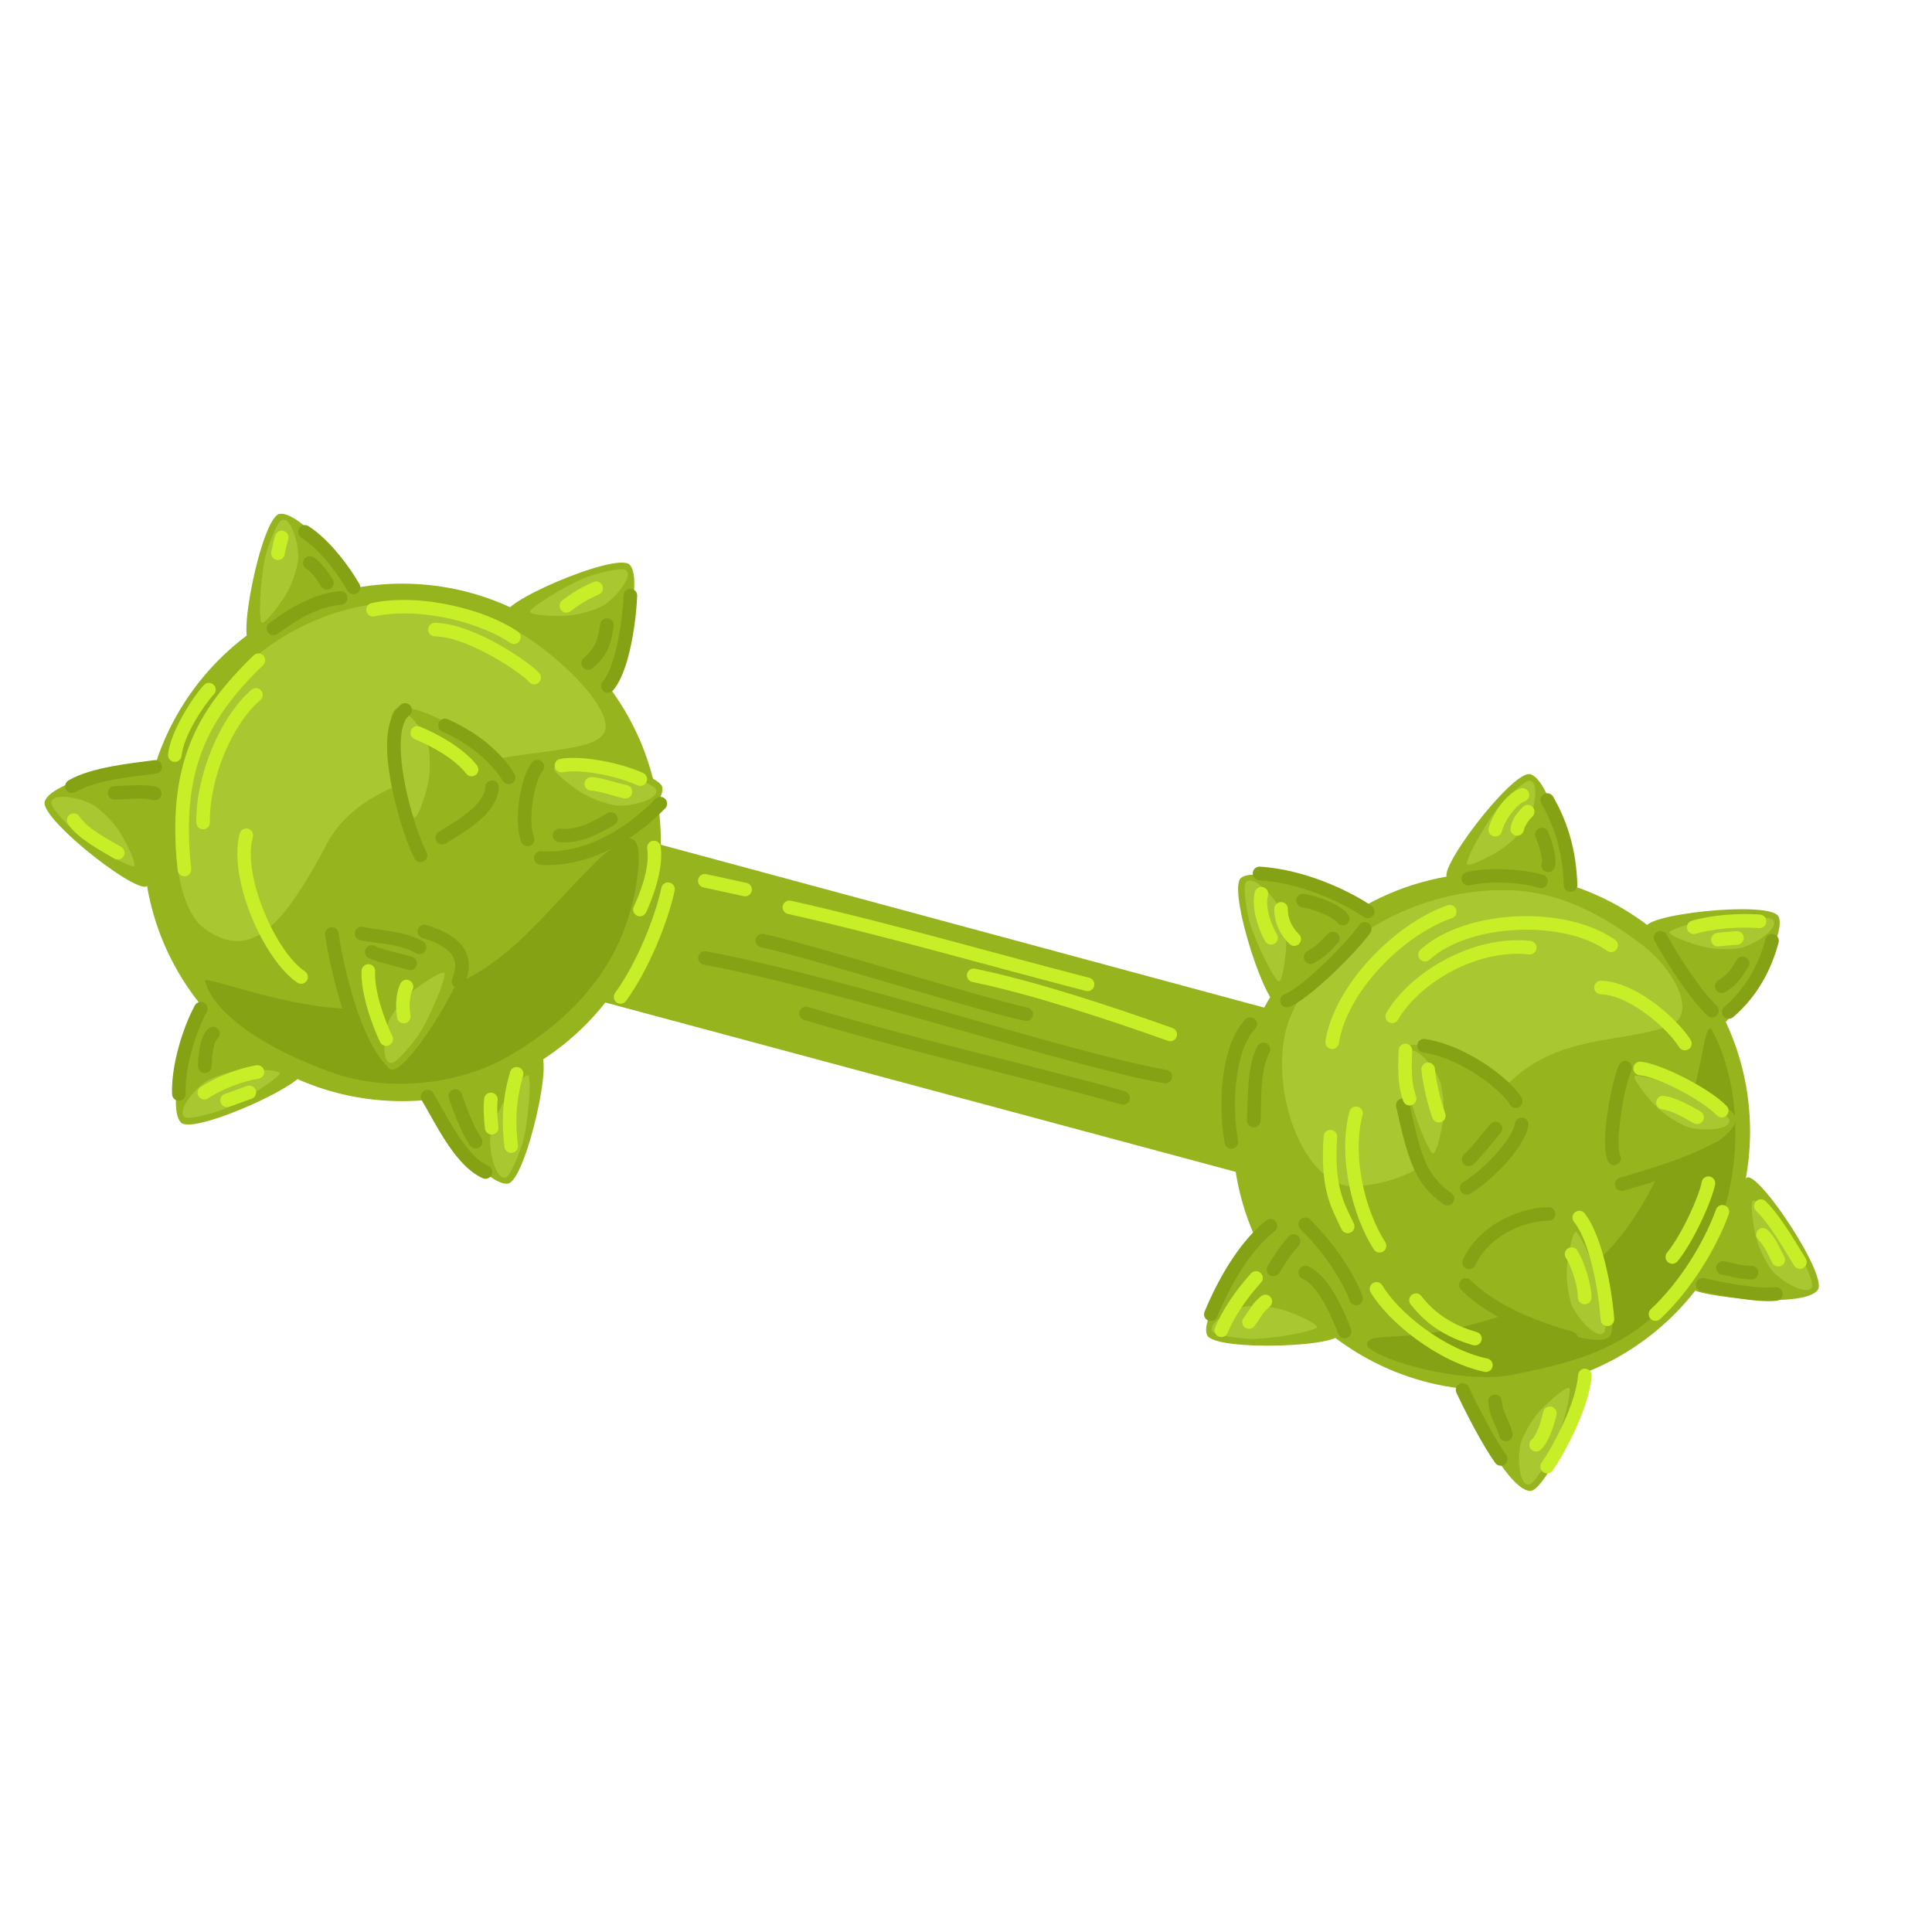 <?xml version="1.0" encoding="utf-8"?>
<!-- Generator: Adobe Illustrator 26.4.1, SVG Export Plug-In . SVG Version: 6.00 Build 0)  -->
<svg version="1.1" id="Layer_1" xmlns="http://www.w3.org/2000/svg" xmlns:xlink="http://www.w3.org/1999/xlink" x="0px" y="0px"
	 viewBox="0 0 2000 2000" style="enable-background:new 0 0 2000 2000;" xml:space="preserve">
<style type="text/css">
	.st0{fill-rule:evenodd;clip-rule:evenodd;fill:#F49E23;}
	.st1{fill-rule:evenodd;clip-rule:evenodd;fill:#D14D36;}
	.st2{fill-rule:evenodd;clip-rule:evenodd;fill:#FDF0D3;}
	.st3{fill-rule:evenodd;clip-rule:evenodd;fill:#0C427E;}
	.st4{fill-rule:evenodd;clip-rule:evenodd;fill:#B45A25;}
	.st5{fill-rule:evenodd;clip-rule:evenodd;fill:#EC8C28;}
	.st6{fill-rule:evenodd;clip-rule:evenodd;fill:#EE9726;}
	.st7{fill-rule:evenodd;clip-rule:evenodd;fill:#302574;}
	.st8{fill-rule:evenodd;clip-rule:evenodd;fill:#F3B953;}
	.st9{fill-rule:evenodd;clip-rule:evenodd;fill:#3D648F;}
	.st10{fill-rule:evenodd;clip-rule:evenodd;fill:#145468;}
	.st11{fill-rule:evenodd;clip-rule:evenodd;fill:#3B7A7A;}
	.st12{fill-rule:evenodd;clip-rule:evenodd;fill:#098B8D;}
	.st13{fill-rule:evenodd;clip-rule:evenodd;fill:#689595;}
	.st14{fill-rule:evenodd;clip-rule:evenodd;fill:#679595;}
	.st15{fill-rule:evenodd;clip-rule:evenodd;fill:#CEE4E4;}
	
		.st16{fill-rule:evenodd;clip-rule:evenodd;fill:#145468;stroke:#CEE4E4;stroke-width:5;stroke-linecap:round;stroke-linejoin:round;stroke-miterlimit:10;}
	.st17{fill-rule:evenodd;clip-rule:evenodd;fill:#043A60;}
	.st18{fill-rule:evenodd;clip-rule:evenodd;fill:#FD9A65;}
	.st19{fill-rule:evenodd;clip-rule:evenodd;fill:#18658D;}
	.st20{fill-rule:evenodd;clip-rule:evenodd;fill:#9FCDE5;}
	.st21{fill-rule:evenodd;clip-rule:evenodd;fill:#56A8D3;}
	.st22{fill-rule:evenodd;clip-rule:evenodd;fill:#276383;}
	.st23{fill-rule:evenodd;clip-rule:evenodd;fill:#E0F0F8;}
	.st24{fill-rule:evenodd;clip-rule:evenodd;fill:#A51E1C;}
	.st25{fill-rule:evenodd;clip-rule:evenodd;fill:#CB442D;}
	.st26{fill-rule:evenodd;clip-rule:evenodd;fill:#DC5A44;}
	.st27{fill-rule:evenodd;clip-rule:evenodd;fill:#F7BD54;}
	.st28{fill-rule:evenodd;clip-rule:evenodd;fill:#E46B37;}
	.st29{fill-rule:evenodd;clip-rule:evenodd;fill:#B67227;}
	.st30{fill-rule:evenodd;clip-rule:evenodd;fill:#D78A35;}
	.st31{fill-rule:evenodd;clip-rule:evenodd;fill:#A4331F;}
	.st32{fill-rule:evenodd;clip-rule:evenodd;fill:#F2A550;}
	.st33{fill-rule:evenodd;clip-rule:evenodd;fill:#F9E9D6;}
	.st34{fill-rule:evenodd;clip-rule:evenodd;fill:#844013;}
	.st35{fill-rule:evenodd;clip-rule:evenodd;fill:#A04E18;}
	.st36{fill-rule:evenodd;clip-rule:evenodd;fill:#F8B872;}
	.st37{fill-rule:evenodd;clip-rule:evenodd;fill:#FFC689;}
	.st38{fill-rule:evenodd;clip-rule:evenodd;fill:#B6844D;}
	.st39{fill-rule:evenodd;clip-rule:evenodd;fill:#CA5320;}
	.st40{fill-rule:evenodd;clip-rule:evenodd;fill:#D76332;}
	.st41{fill-rule:evenodd;clip-rule:evenodd;fill:#812F0C;}
	.st42{fill-rule:evenodd;clip-rule:evenodd;fill:#8A460F;}
	.st43{fill-rule:evenodd;clip-rule:evenodd;fill:#B46914;}
	.st44{fill-rule:evenodd;clip-rule:evenodd;fill:#B54515;}
	.st45{fill-rule:evenodd;clip-rule:evenodd;fill:#FFCD71;}
	.st46{fill-rule:evenodd;clip-rule:evenodd;fill:#95B41D;}
	.st47{fill-rule:evenodd;clip-rule:evenodd;fill:#A8C731;}
	.st48{fill-rule:evenodd;clip-rule:evenodd;fill:#85A214;}
	.st49{fill-rule:evenodd;clip-rule:evenodd;fill:#C6EF28;}
	.st50{fill-rule:evenodd;clip-rule:evenodd;fill:#ED982B;}
	.st51{fill-rule:evenodd;clip-rule:evenodd;fill:#FCCF7C;}
	.st52{fill-rule:evenodd;clip-rule:evenodd;fill:#FFE8BC;}
	.st53{fill-rule:evenodd;clip-rule:evenodd;fill:#ED6961;}
	.st54{fill-rule:evenodd;clip-rule:evenodd;fill:#696E1E;}
	.st55{fill-rule:evenodd;clip-rule:evenodd;fill:#9CA42A;}
	.st56{fill-rule:evenodd;clip-rule:evenodd;fill:#7F8615;}
	.st57{fill-rule:evenodd;clip-rule:evenodd;fill:#FFEECF;}
	.st58{fill-rule:evenodd;clip-rule:evenodd;fill:#77786D;}
	.st59{fill-rule:evenodd;clip-rule:evenodd;fill:#D3D5C6;}
	.st60{fill-rule:evenodd;clip-rule:evenodd;fill:#7C7A7A;}
	.st61{fill-rule:evenodd;clip-rule:evenodd;fill:#DBDCD9;}
	.st62{fill-rule:evenodd;clip-rule:evenodd;fill:#CA372D;}
	.st63{fill-rule:evenodd;clip-rule:evenodd;fill:#FE7D75;}
	.st64{fill-rule:evenodd;clip-rule:evenodd;fill:#B0B0B0;}
	.st65{fill-rule:evenodd;clip-rule:evenodd;fill:#888787;}
	.st66{fill-rule:evenodd;clip-rule:evenodd;fill:#6E6E6E;}
	.st67{fill-rule:evenodd;clip-rule:evenodd;fill:#757575;}
	.st68{fill-rule:evenodd;clip-rule:evenodd;fill:#60341E;}
	.st69{fill-rule:evenodd;clip-rule:evenodd;fill:#B0451B;}
	.st70{fill-rule:evenodd;clip-rule:evenodd;fill:#8A4727;}
	.st71{fill-rule:evenodd;clip-rule:evenodd;fill:#FABB64;}
	.st72{fill-rule:evenodd;clip-rule:evenodd;fill:#3E88AF;}
	.st73{fill-rule:evenodd;clip-rule:evenodd;fill:#5BA0C5;}
	.st74{fill-rule:evenodd;clip-rule:evenodd;fill:#FFF1DE;}
	.st75{fill-rule:evenodd;clip-rule:evenodd;fill:#F8B89B;}
	.st76{fill-rule:evenodd;clip-rule:evenodd;fill:#E98A5F;}
	.st77{fill-rule:evenodd;clip-rule:evenodd;fill:#FFCAB3;}
	.st78{fill-rule:evenodd;clip-rule:evenodd;fill:#F9A580;}
	.st79{fill-rule:evenodd;clip-rule:evenodd;fill:#FFDFD2;}
	.st80{fill-rule:evenodd;clip-rule:evenodd;fill:#E2A85C;}
	.st81{fill-rule:evenodd;clip-rule:evenodd;fill:#C68446;}
	.st82{fill-rule:evenodd;clip-rule:evenodd;fill:#F2BC75;}
	.st83{fill-rule:evenodd;clip-rule:evenodd;fill:#F2BC76;}
	.st84{fill-rule:evenodd;clip-rule:evenodd;fill:#FFD69F;}
	.st85{fill-rule:evenodd;clip-rule:evenodd;fill:#E7624B;}
	.st86{fill-rule:evenodd;clip-rule:evenodd;fill:#F6E8DB;}
	.st87{fill-rule:evenodd;clip-rule:evenodd;fill:#FC9EB6;}
	.st88{fill-rule:evenodd;clip-rule:evenodd;fill:#FFFFFF;}
</style>
<g>
	<path class="st46" d="M626.64,1037.8c-49.08,62.17-125.09,102.11-210.36,102.11c-147.83,0-267.85-120.02-267.85-267.86
		c0-147.83,120.02-267.85,267.85-267.85c147.83,0,267.86,120.02,267.86,267.85c0,0.81,0,1.63-0.01,2.42l624.51,168.6
		c45.48-83.16,133.79-139.61,235.17-139.61c147.83,0,267.85,120.02,267.85,267.85s-120.02,267.85-267.85,267.85
		c-133.61,0-244.51-98.04-264.6-226.03L626.64,1037.8L626.64,1037.8z"/>
	<path class="st47" d="M624.68,759.82c17.68-25.83-72.26-110.26-135.06-127.38c-152.18-41.48-268.53,62.47-294.54,142.37
		c-23.65,72.65-15.14,163.47,16.54,186.45c48.95,35.5,82.71-4.54,126.86-87.88c24.24-45.74,76.07-63.68,119.39-75.65
		C541.01,774.75,610.67,780.29,624.68,759.82L624.68,759.82z"/>
	<path class="st48" d="M602.44,906.93c-64.51,67.01-97.72,117.15-211.98,135.54c-70.85,11.4-180.28-34.76-178.18-26.8
		c8.42,32.03,58.66,69.01,132.79,95.1c56.44,19.86,130.19,12.71,182.13-17.79C600.27,1050.06,649.43,991,659.92,906.4
		C667.94,841.76,637.57,870.43,602.44,906.93L602.44,906.93z"/>
	<path class="st48" d="M1773.02,1067.77c-8.55-16.13-9.81,38.29-24.91,75.89c-47.49,118.24-83.78,190.27-223.01,227.17
		c-73.59,19.5-105.6,7.44-109.94,19.87c-4.24,12.15,93.89,43.85,151.1,32.38c83.04-16.64,132.52-33.15,187.42-107.38
		C1804.08,1247.56,1809.28,1136.25,1773.02,1067.77L1773.02,1067.77z"/>
	<path class="st47" d="M1700.31,978.43c-25.78-19.53-73.65-53.79-133.4-56.68c-120.28-5.8-226.45,79.22-237.98,155.52
		c-10.79,71.46,28.76,153.7,73.93,150.79c71.6-4.61,99.85-44.44,156.64-104.26c51.37-54.12,121.83-43.58,168.98-62.05
		C1757.99,1050.2,1733.01,1003.19,1700.31,978.43L1700.31,978.43z"/>
	<path class="st46" d="M379.09,622.82c-38.51,13.17-75.27,23.07-118.14,42.96c-18.08,8.39,9.61-130.71,28.46-133.77
		C314.97,527.86,384.64,620.93,379.09,622.82L379.09,622.82z"/>
	<path class="st47" d="M270.1,643.34c-2.89-15.27,1.46-55.8,4.95-68.86c1.19-4.48,11-34.14,16.63-36.09
		c11.07-3.83,19.31,31.19,16.63,43.82c-2.59,12.22-6.83,24.54-13.2,34.73C288.74,627.13,271.43,650.39,270.1,643.34L270.1,643.34z"
		/>
	<path class="st46" d="M524.11,790.23c-32.04,25.1-63.5,46.53-97.46,79.4c-14.32,13.86-33.88-126.6-17.08-135.7
		C432.34,721.61,528.72,786.61,524.11,790.23L524.11,790.23z"/>
	<path class="st47" d="M427.91,845.42c-7.74-13.47-16.96-53.18-17.96-66.66c-0.34-4.62-0.83-35.86,3.84-39.55
		c9.2-7.26,28.49,23.11,30.11,35.92c1.57,12.39,1.61,25.42-1.05,37.14C440.19,823.98,431.49,851.64,427.91,845.42L427.91,845.42z"/>
	<path class="st46" d="M593.58,903.63c-12.61-38.7-21.98-75.59-41.24-118.75c-8.13-18.2,130.55,11.51,133.35,30.4
		C689.46,840.9,595.39,909.21,593.58,903.63L593.58,903.63z"/>
	<path class="st47" d="M574.65,794.36c15.31-2.67,55.77,2.27,68.77,5.95c4.46,1.26,33.98,11.5,35.85,17.16
		c3.67,11.12-31.47,18.86-44.06,15.99c-12.17-2.77-24.44-7.19-34.53-13.71C590.59,813.23,567.58,795.59,574.65,794.36L574.65,794.36
		z"/>
	<path class="st46" d="M1625.34,922.32c-40.4-4.94-77.79-12.07-125.05-12.86c-19.93-0.34,65.66-113.43,83.96-107.97
		C1609.06,808.89,1631.16,923.03,1625.34,922.32L1625.34,922.32z"/>
	<path class="st47" d="M1518.32,893.24c4.06-15,25.65-49.58,34.48-59.81c3.03-3.51,24.8-25.92,30.71-25.22
		c11.63,1.38,3.78,36.49-4.15,46.69c-7.66,9.86-16.85,19.1-27.03,25.49C1542.16,886.78,1516.44,900.17,1518.32,893.24
		L1518.32,893.24z"/>
	<path class="st46" d="M1781.49,1061.56c-24.18-32.74-44.71-64.79-76.61-99.67c-13.45-14.7,127.51-30.28,136.12-13.23
		C1852.68,971.77,1784.97,1066.28,1781.49,1061.56L1781.49,1061.56z"/>
	<path class="st47" d="M1729.04,963.84c13.69-7.36,53.64-15.44,67.14-16.06c4.63-0.21,35.87,0.19,39.43,4.96
		c6.99,9.4-23.91,27.82-36.77,29.08c-12.43,1.22-25.46,0.89-37.09-2.11C1750.12,976.72,1722.72,967.23,1729.04,963.84
		L1729.04,963.84z"/>
	<path class="st46" d="M1754.17,1334.87c17.79-36.61,36.66-69.67,52.76-114.1c6.79-18.74,85.98,98.92,74.87,114.46
		C1866.73,1356.28,1751.6,1340.14,1754.17,1334.87L1754.17,1334.87z"/>
	<path class="st47" d="M1816.41,1243.08c12.87,8.71,38.56,40.35,45.37,52.03c2.34,4.01,16.47,31.87,13.89,37.23
		c-5.08,10.56-35.74-8.27-42.82-19.08c-6.84-10.45-12.6-22.14-15.34-33.84C1814.78,1267.72,1810.47,1239.05,1816.41,1243.08
		L1816.41,1243.08z"/>
	<path class="st46" d="M1514.28,1436.42c40.37-5.15,78.37-7.44,124.37-18.29c19.4-4.57-35.74,126.09-54.82,125.3
		C1557.95,1542.36,1508.46,1437.16,1514.28,1436.42L1514.28,1436.42z"/>
	<path class="st47" d="M1625.16,1438.28c-0.25,15.54-12.67,54.36-18.71,66.45c-2.07,4.15-17.65,31.23-23.56,32.01
		c-11.62,1.52-12.64-34.44-7.47-46.28c5-11.44,11.63-22.66,19.92-31.36C1603.64,1450.4,1625.28,1431.11,1625.16,1438.28
		L1625.16,1438.28z"/>
	<path class="st46" d="M1317.12,1273.74c21.71,34.43,39.83,67.9,69.09,105.02c12.34,15.65-129.39,20.84-136.73,3.21
		C1239.53,1358.07,1313.99,1268.78,1317.12,1273.74L1317.12,1273.74z"/>
	<path class="st47" d="M1362.26,1375.05c-14.19,6.34-54.63,11.47-68.14,11.09c-4.64-0.13-35.77-2.82-38.96-7.85
		c-6.29-9.89,25.88-26,38.8-26.31c12.48-0.3,25.45,0.98,36.83,4.82C1342.18,1360.65,1368.81,1372.12,1362.26,1375.05
		L1362.26,1375.05z"/>
	<path class="st46" d="M1544.46,1343.29c28.52-29.04,56.94-54.36,86.34-91.36c12.4-15.6,50,121.15,34.53,132.33
		C1644.35,1399.44,1540.35,1347.48,1544.46,1343.29L1544.46,1343.29z"/>
	<path class="st47" d="M1632.69,1276.1c9.43,12.35,23.71,50.53,26.45,63.77c0.94,4.54,5.47,35.45,1.31,39.72
		c-8.18,8.39-31.24-19.22-34.51-31.72c-3.16-12.08-4.89-25-3.77-36.96C1623.29,1298.95,1628.34,1270.39,1632.69,1276.1
		L1632.69,1276.1z"/>
	<path class="st46" d="M1687.24,1224.24c-3.48-40.55-4.21-78.61-13.16-125.02c-3.77-19.57,124.52,40.9,122.94,59.93
		C1794.88,1184.96,1687.74,1230.08,1687.24,1224.24L1687.24,1224.24z"/>
	<path class="st47" d="M1693.66,1113.53c15.51,0.89,53.8,14.89,65.62,21.43c4.06,2.24,30.48,18.92,31.01,24.86
		c1.04,11.67-34.93,11.21-46.55,5.55c-11.23-5.46-22.16-12.56-30.51-21.2C1704.88,1135.53,1686.49,1113.12,1693.66,1113.53
		L1693.66,1113.53z"/>
	<path class="st46" d="M1572.68,1129.19c-29.5,28.05-58.76,52.39-89.42,88.36c-12.93,15.17-45.83-122.79-29.99-133.44
		C1474.77,1069.67,1576.93,1125.15,1572.68,1129.19L1572.68,1129.19z"/>
	<path class="st47" d="M1482.2,1193.33c-9-12.67-21.97-51.32-24.25-64.64c-0.78-4.57-4.25-35.62,0.05-39.74
		c8.46-8.1,30.57,20.28,33.41,32.88c2.75,12.18,4.04,25.15,2.51,37.07C1492.38,1170.82,1486.36,1199.18,1482.2,1193.33
		L1482.2,1193.33z"/>
	<path class="st46" d="M1407.43,943.86c-27.07,30.39-54.22,57.07-81.8,95.46c-11.62,16.18-55.83-118.57-40.92-130.5
		C1304.93,892.64,1411.33,939.48,1407.43,943.86L1407.43,943.86z"/>
	<path class="st47" d="M1322.58,1015.27c-10.02-11.88-26.14-49.32-29.52-62.41c-1.16-4.49-7.19-35.15-3.24-39.61
		c7.76-8.78,32.14,17.68,36.02,30c3.75,11.91,6.1,24.73,5.56,36.73C1330.85,991.99,1327.2,1020.76,1322.58,1015.27L1322.58,1015.27z
		"/>
	<path class="st46" d="M627.93,709.94c-32.71-24.22-61.73-48.86-102.44-72.86c-17.17-10.12,113.05-66.3,126.28-52.52
		C669.7,603.24,632.64,713.42,627.93,709.94L627.93,709.94z"/>
	<path class="st47" d="M549.16,631.86c10.93-11.04,46.76-30.47,59.49-35.02c4.36-1.56,34.35-10.33,39.15-6.8
		c9.44,6.94-14.71,33.61-26.63,38.57c-11.52,4.8-24.08,8.31-36.08,8.85C573.09,638.01,544.11,636.96,549.16,631.86L549.16,631.86z"
		/>
	<path class="st46" d="M167.61,790.15c-5.43,40.33-13.01,77.64-14.38,124.88C152.65,934.95,40.6,848,46.29,829.77
		C53.99,805.05,168.39,784.34,167.61,790.15L167.61,790.15z"/>
	<path class="st47" d="M137.23,896.81c-14.95-4.24-49.26-26.25-59.38-35.21c-3.47-3.07-25.62-25.11-24.85-31.01
		c1.52-11.62,36.53-3.33,46.64,4.71c9.77,7.78,18.89,17.08,25.16,27.33C131.07,872.89,144.14,898.77,137.23,896.81L137.23,896.81z"
		/>
	<path class="st46" d="M208.37,1036.22c33.25,23.47,62.82,47.44,104.07,70.51c17.39,9.73-111.52,68.85-125.05,55.38
		C169.03,1143.84,203.58,1032.84,208.37,1036.22L208.37,1036.22z"/>
	<path class="st47" d="M288.89,1112.48c-10.68,11.29-46.06,31.53-58.68,36.37c-4.33,1.66-34.11,11.1-38.99,7.69
		c-9.6-6.72,13.94-33.93,25.75-39.17c11.41-5.06,23.88-8.85,35.87-9.67C264.83,1106.89,293.82,1107.27,288.89,1112.48
		L288.89,1112.48z"/>
	<path class="st46" d="M438.16,1132.42c38.8-12.29,75.78-21.35,119.09-40.25c18.26-7.97-12.6,130.45-31.51,133.09
		C500.09,1228.83,432.58,1134.19,438.16,1132.42L438.16,1132.42z"/>
	<path class="st47" d="M547.6,1114.41c2.54,15.33-2.74,55.75-6.52,68.72c-1.3,4.45-11.78,33.89-17.45,35.7
		c-11.16,3.58-18.6-31.62-15.63-44.19c2.87-12.15,7.39-24.38,13.99-34.42C528.58,1130.19,546.42,1107.32,547.6,1114.41
		L547.6,1114.41z"/>
	<path class="st46" d="M350.8,991.84c40.7,0.35,78.66,3.21,125.7-1.32c19.84-1.91-52.45,120.11-71.25,116.74
		C379.77,1102.7,344.94,991.79,350.8,991.84L350.8,991.84z"/>
	<path class="st47" d="M460.42,1008.66c-2.34,15.36-19.9,52.15-27.52,63.31c-2.61,3.83-21.71,28.56-27.67,28.52
		c-11.71-0.06-7.86-35.83-1.14-46.86c6.5-10.66,14.59-20.88,23.98-28.38C437.46,1017.77,461.51,1001.57,460.42,1008.66
		L460.42,1008.66z"/>
	<path class="st48" d="M441.57,882.17c-8.77-16.02-26.51-70.32-26.81-109.09c-0.06-7.83,0.59-14.98,2.28-20.97
		c1.41-4.97,3.47-9.07,6.74-11.68c3.03-2.42,3.53-6.85,1.11-9.88c-2.42-3.04-6.85-3.53-9.88-1.11
		c-9.94,7.93-14.47,24.01-14.31,43.74c0.33,41.14,19.24,98.73,28.54,115.73c1.86,3.41,6.14,4.66,9.54,2.79
		C442.18,889.85,443.43,885.58,441.57,882.17L441.57,882.17z"/>
	<path class="st48" d="M457.8,757.34c34.9,15.58,54.05,36.76,62.71,51.06c2.01,3.32,6.34,4.38,9.66,2.37
		c3.32-2.01,4.38-6.34,2.37-9.66c-9.56-15.78-30.48-39.41-69-56.61c-3.54-1.58-7.7,0.01-9.29,3.55
		C452.67,751.6,454.26,755.76,457.8,757.34L457.8,757.34z"/>
	<path class="st48" d="M502.44,814.42c-0.57,8.56-6.36,15.99-13.31,22.5c-12.19,11.39-28.39,19.77-35.29,24.5
		c-3.2,2.19-4.01,6.58-1.81,9.77c2.2,3.2,6.58,4.01,9.78,1.82c7.22-4.96,24.14-13.87,36.92-25.82c9.7-9.06,16.94-19.89,17.74-31.83
		c0.26-3.87-2.68-7.22-6.55-7.48C506.06,807.62,502.7,810.55,502.44,814.42L502.44,814.42z"/>
	<path class="st48" d="M336.52,967.84c6.1,40.74,24.29,115.95,54.42,146.08c2.75,2.74,7.2,2.74,9.94,0c2.74-2.75,2.74-7.2,0-9.94
		c-11.13-11.13-20.29-29.02-27.8-48.8c-11.67-30.73-19.16-66.03-22.66-89.41c-0.57-3.84-4.16-6.48-7.99-5.91
		C338.59,960.42,335.94,964,336.52,967.84L336.52,967.84z"/>
	<path class="st48" d="M372.73,973.24c18.59,4.02,38.42,2.84,58.24,13.59c3.41,1.85,7.68,0.58,9.53-2.83
		c1.85-3.41,0.58-7.68-2.83-9.53c-21.12-11.46-42.16-10.69-61.97-14.97c-3.79-0.82-7.54,1.59-8.36,5.39
		C366.52,968.67,368.94,972.42,372.73,973.24L372.73,973.24z"/>
	<path class="st48" d="M381.46,991.61c8.29,4.51,31.49,9.18,40.81,12.28c3.68,1.23,7.67-0.77,8.89-4.45
		c1.23-3.68-0.77-7.66-4.45-8.89c-8.79-2.93-30.73-7.05-38.54-11.3c-3.41-1.85-7.68-0.59-9.53,2.82
		C376.79,985.48,378.06,989.75,381.46,991.61L381.46,991.61z"/>
	<path class="st48" d="M437.34,970.99c8.98,2.71,17.03,6.03,23.18,10.4c5.19,3.7,8.97,8.11,10.25,13.76
		c1.15,5.05,0.31,10.93-2.62,17.88c-1.51,3.57,0.17,7.7,3.75,9.21c3.57,1.51,7.7-0.17,9.21-3.74c5.85-13.87,5.22-24.99,0.66-33.99
		c-6.38-12.57-21.45-21.27-40.37-26.97c-3.71-1.12-7.64,0.98-8.76,4.7C431.52,965.95,433.63,969.87,437.34,970.99L437.34,970.99z"/>
	<path class="st48" d="M436.53,1138.84c8.43,14.15,19.2,35.61,32.11,52.99c9.31,12.54,19.81,22.94,31.14,27.87
		c3.56,1.55,7.7-0.08,9.25-3.64c1.55-3.56-0.08-7.7-3.64-9.25c-9.37-4.08-17.77-13-25.47-23.36
		c-12.61-16.98-23.08-37.98-31.32-51.81c-1.99-3.33-6.31-4.43-9.64-2.44C435.63,1131.19,434.54,1135.51,436.53,1138.84
		L436.53,1138.84z"/>
	<path class="st48" d="M464.7,1136.93c5.96,16.8,12.48,34.98,21.89,48.87c2.17,3.22,6.55,4.06,9.77,1.88
		c3.21-2.18,4.05-6.55,1.88-9.77c-8.78-12.97-14.72-30-20.28-45.69c-1.3-3.65-5.32-5.57-8.97-4.27
		C465.32,1129.25,463.41,1133.28,464.7,1136.93L464.7,1136.93z"/>
	<path class="st48" d="M192.18,1132.18c-1.05-26.13,9.72-62.09,21.89-84.7c1.84-3.42,0.56-7.69-2.86-9.52
		c-3.42-1.84-7.68-0.56-9.52,2.86c-13.2,24.52-24.7,63.59-23.56,91.93c0.15,3.88,3.43,6.9,7.3,6.74
		C189.31,1139.33,192.33,1136.06,192.18,1132.18L192.18,1132.18z"/>
	<path class="st48" d="M219.08,1103.74c-0.02-5.66,0.63-13.95,2.45-20.74c0.88-3.28,1.76-6.25,3.48-7.68
		c2.98-2.48,3.39-6.92,0.92-9.9c-2.48-2.98-6.91-3.39-9.9-0.92c-2.73,2.27-5.1,6.03-6.8,10.77c-3.07,8.56-4.22,20.65-4.2,28.51
		c0.01,3.88,3.17,7.02,7.05,7.01C215.95,1110.78,219.09,1107.62,219.08,1103.74L219.08,1103.74z"/>
	<path class="st48" d="M78.08,819.96c22.39-13.22,63.5-16.36,83.59-19.12c3.84-0.53,6.54-4.08,6-7.92c-0.53-3.84-4.08-6.53-7.92-6
		c-21.38,2.94-65,6.88-88.83,20.94c-3.34,1.97-4.45,6.29-2.48,9.63C70.42,820.83,74.74,821.94,78.08,819.96L78.08,819.96z"/>
	<path class="st48" d="M118.85,827.81c8.4-0.19,29.55-2.54,39.38,0.35c3.72,1.09,7.63-1.04,8.73-4.76c1.1-3.72-1.04-7.63-4.76-8.73
		c-10.9-3.21-34.36-1.14-43.68-0.92c-3.88,0.09-6.95,3.31-6.87,7.19C111.74,824.82,114.96,827.9,118.85,827.81L118.85,827.81z"/>
	<path class="st48" d="M311.83,556.5c20.83,13.5,39.43,40.01,48.04,55.08c1.93,3.37,6.22,4.54,9.59,2.62
		c3.37-1.93,4.54-6.22,2.61-9.59c-9.39-16.43-29.88-45.18-52.6-59.9c-3.26-2.11-7.61-1.18-9.73,2.07
		C307.65,550.03,308.58,554.39,311.83,556.5L311.83,556.5z"/>
	<path class="st48" d="M287.36,656.2c22.41-16.78,43.64-28.27,65.89-30.2c3.87-0.34,6.73-3.75,6.4-7.61
		c-0.34-3.87-3.75-6.73-7.61-6.4c-24.61,2.13-48.31,14.39-73.1,32.95c-3.11,2.33-3.74,6.74-1.41,9.84
		C279.85,657.89,284.25,658.53,287.36,656.2L287.36,656.2z"/>
	<path class="st48" d="M317,588.77c6.9,4.34,12.56,13.75,15.48,18.38c2.07,3.28,6.42,4.26,9.7,2.19c3.28-2.07,4.27-6.41,2.2-9.7
		c-3.68-5.83-11.21-17.33-19.89-22.79c-3.28-2.06-7.63-1.07-9.69,2.21C312.72,582.36,313.71,586.71,317,588.77L317,588.77z"/>
	<path class="st48" d="M645.56,616.2c-0.94,20.97-4.34,44.57-9.68,63.13c-3.28,11.42-7.14,20.88-11.85,26.08
		c-2.6,2.87-2.38,7.33,0.49,9.93c2.87,2.61,7.32,2.39,9.93-0.49c5.75-6.35,10.93-17.68,14.95-31.64
		c5.61-19.52,9.22-44.33,10.21-66.38c0.17-3.88-2.83-7.17-6.71-7.34C649.02,609.32,645.74,612.32,645.56,616.2L645.56,616.2z"/>
	<path class="st48" d="M621.35,646.08c-2.32,15.45-4.56,24.25-17.07,34.97c-2.94,2.53-3.28,6.97-0.76,9.91
		c2.53,2.95,6.97,3.28,9.91,0.76c15.66-13.43,18.92-24.21,21.82-43.56c0.57-3.84-2.07-7.42-5.91-7.99
		C625.51,639.59,621.93,642.24,621.35,646.08L621.35,646.08z"/>
	<path class="st48" d="M559.44,895.33c46.97,2.75,93.28-21.71,129.17-58.49c2.71-2.78,2.66-7.23-0.12-9.94
		c-2.78-2.71-7.23-2.65-9.94,0.12c-32.94,33.76-75.17,56.79-118.29,54.27c-3.87-0.23-7.2,2.73-7.43,6.61
		C552.6,891.77,555.57,895.1,559.44,895.33L559.44,895.33z"/>
	<path class="st48" d="M551.14,788.91c-4.29,4.7-8.75,15.25-11.59,27.95c-4.05,18.08-5.09,40.47-0.09,54.47
		c1.3,3.65,5.33,5.56,8.99,4.25c3.65-1.3,5.56-5.33,4.25-8.98c-4.29-11.99-2.9-31.17,0.57-46.67c2.17-9.68,4.98-17.96,8.25-21.54
		c2.62-2.86,2.42-7.32-0.45-9.93C558.21,785.85,553.76,786.05,551.14,788.91L551.14,788.91z"/>
	<path class="st48" d="M578.35,871.76c21.91,2.6,42.6-9.29,57.58-17.77c3.38-1.91,4.57-6.21,2.65-9.58
		c-1.91-3.38-6.21-4.57-9.58-2.65c-12.82,7.25-30.25,18.27-48.99,16.04c-3.85-0.46-7.35,2.3-7.81,6.15
		C571.74,867.8,574.49,871.3,578.35,871.76L578.35,871.76z"/>
	<path class="st48" d="M1303.42,911.17c42.7,2.73,85.2,22.49,108.51,38.13c3.22,2.16,7.59,1.3,9.75-1.92
		c2.16-3.22,1.3-7.59-1.92-9.75c-24.79-16.64-70.03-37.59-115.45-40.49c-3.87-0.25-7.22,2.69-7.46,6.57
		C1296.6,907.58,1299.54,910.92,1303.42,911.17L1303.42,911.17z"/>
	<path class="st48" d="M1347.6,939.05c9.7,1.84,20,5.47,27.6,9.46c4.13,2.17,7.45,4.22,8.84,6.3c2.16,3.22,6.53,4.09,9.75,1.93
		c3.22-2.16,4.09-6.53,1.93-9.75c-1.78-2.67-5.15-5.68-9.75-8.52c-8.87-5.45-22.76-10.77-35.76-13.23c-3.81-0.72-7.49,1.78-8.22,5.6
		C1341.28,934.64,1343.79,938.33,1347.6,939.05L1347.6,939.05z"/>
	<path class="st48" d="M1334.81,1042.36c19.87-7.86,68.13-54.86,83.72-76.69c2.26-3.16,1.52-7.55-1.64-9.81
		c-3.16-2.26-7.55-1.52-9.81,1.64c-14.49,20.31-58.97,64.48-77.44,71.78c-3.61,1.42-5.38,5.51-3.95,9.12
		C1327.11,1042.01,1331.2,1043.78,1334.81,1042.36L1334.81,1042.36z"/>
	<path class="st48" d="M1374.65,966.66c-7.34,7.86-10.45,11.75-21.41,18.14c-3.35,1.96-4.48,6.26-2.53,9.62
		c1.96,3.35,6.26,4.49,9.62,2.53c12.55-7.32,16.19-11.68,24.6-20.68c2.65-2.83,2.5-7.29-0.34-9.94
		C1381.75,963.68,1377.3,963.83,1374.65,966.66L1374.65,966.66z"/>
	<path class="st48" d="M1289.13,1055.32c-10.59,11.19-17.42,28.33-21.09,47.44c-5.27,27.37-4.23,58.76-0.21,80.64
		c0.7,3.82,4.37,6.35,8.18,5.64c3.82-0.7,6.35-4.37,5.65-8.18c-3.76-20.47-4.74-49.84,0.19-75.45c3.12-16.21,8.52-30.94,17.5-40.43
		c2.67-2.82,2.54-7.27-0.27-9.94C1296.25,1052.38,1291.8,1052.51,1289.13,1055.32L1289.13,1055.32z"/>
	<path class="st48" d="M1301.62,1083.18c-11.13,22.4-9.43,49.54-10.74,76.51c-0.19,3.88,2.8,7.18,6.68,7.37
		c3.87,0.19,7.17-2.8,7.36-6.68c1.22-24.97-1.01-50.2,9.29-70.94c1.72-3.47,0.31-7.7-3.17-9.42
		C1307.57,1078.29,1303.35,1079.71,1301.62,1083.18L1301.62,1083.18z"/>
	<path class="st48" d="M728.51,998.61c150.03,28.45,375.8,104.89,476.67,122.82c3.82,0.68,7.47-1.87,8.15-5.69
		c0.68-3.82-1.87-7.47-5.69-8.15c-100.83-17.92-326.53-94.35-476.51-122.79c-3.81-0.72-7.49,1.78-8.22,5.6
		C722.2,994.2,724.7,997.89,728.51,998.61L728.51,998.61z"/>
	<path class="st48" d="M787.65,980.57c54,11.7,219.24,64.48,273.24,76.19c3.79,0.82,7.54-1.59,8.36-5.38
		c0.82-3.79-1.59-7.54-5.38-8.36c-54-11.71-219.24-64.5-273.25-76.19c-3.79-0.82-7.53,1.59-8.36,5.38
		C781.45,976,783.86,979.75,787.65,980.57L787.65,980.57z"/>
	<path class="st48" d="M832.38,1055.9c122.73,36.49,241.52,62.62,328.3,87.4c3.73,1.07,7.62-1.1,8.69-4.83
		c1.07-3.73-1.1-7.63-4.83-8.69c-86.74-24.78-205.48-50.89-328.15-87.36c-3.72-1.11-7.63,1.02-8.74,4.74
		C826.54,1050.87,828.66,1054.79,832.38,1055.9L832.38,1055.9z"/>
	<path class="st48" d="M1310.7,1263.42c-28.09,22.49-49.8,60.79-63.75,94.43c-1.49,3.58,0.21,7.7,3.8,9.19
		c3.58,1.49,7.7-0.22,9.19-3.8c13.11-31.58,33.18-67.73,59.56-88.85c3.03-2.42,3.52-6.85,1.1-9.88
		C1318.16,1261.49,1313.73,1260.99,1310.7,1263.42L1310.7,1263.42z"/>
	<path class="st48" d="M1333.82,1280.16c-12.23,14.53-11.33,14.48-21.46,30.12c-2.11,3.26-1.18,7.61,2.08,9.72
		c3.26,2.11,7.62,1.18,9.72-2.08c9.66-14.91,8.77-14.87,20.42-28.72c2.5-2.97,2.12-7.41-0.85-9.9
		C1340.76,1276.81,1336.32,1277.19,1333.82,1280.16L1333.82,1280.16z"/>
	<path class="st48" d="M1346.27,1272.41c24.02,23.65,43.65,53.61,50.91,74.19c1.29,3.66,5.31,5.58,8.97,4.29
		c3.66-1.29,5.58-5.31,4.29-8.97c-7.78-22.03-28.59-54.22-54.3-79.53c-2.76-2.72-7.22-2.69-9.94,0.08
		C1343.47,1265.23,1343.51,1269.69,1346.27,1272.41L1346.27,1272.41z"/>
	<path class="st48" d="M1348.59,1323.88c5.74,2.35,11.02,8.09,16.01,15.18c8.49,12.06,15.7,28.11,20.84,41.84
		c1.36,3.64,5.41,5.48,9.04,4.13c3.64-1.36,5.48-5.41,4.13-9.04c-5.52-14.79-13.37-32.03-22.51-45.02
		c-6.77-9.61-14.39-16.91-22.17-20.09c-3.59-1.47-7.7,0.25-9.17,3.84C1343.28,1318.3,1345,1322.41,1348.59,1323.88L1348.59,1323.88z
		"/>
	<path class="st48" d="M1445.32,1145.74c12.23,54.39,19,80.19,49.15,100.9c3.2,2.2,7.58,1.38,9.77-1.82c2.2-3.2,1.38-7.58-1.81-9.78
		c-27.43-18.83-32.27-42.92-43.39-92.39c-0.85-3.79-4.62-6.17-8.4-5.32C1446.86,1138.19,1444.48,1141.95,1445.32,1145.74
		L1445.32,1145.74z"/>
	<path class="st48" d="M1473.05,1089.47c30.26,4.61,59.84,23.95,76.77,39.16c6.61,5.94,11.27,11.05,12.76,14.29
		c1.62,3.53,5.8,5.07,9.32,3.46c3.53-1.62,5.07-5.79,3.46-9.32c-1.93-4.21-7.57-11.19-16.15-18.89
		c-18.51-16.62-50.96-37.56-84.05-42.6c-3.83-0.59-7.43,2.05-8.01,5.89C1466.58,1085.3,1469.22,1088.89,1473.05,1089.47
		L1473.05,1089.47z"/>
	<path class="st48" d="M1568.33,1162.79c-1.17,7.04-6.64,15.82-13.73,24.73c-11.43,14.35-27.34,28.72-39.87,36.18
		c-3.34,1.98-4.43,6.3-2.45,9.63c1.98,3.34,6.3,4.43,9.64,2.45c13.7-8.16,31.17-23.8,43.67-39.5c8.86-11.13,15.14-22.39,16.6-31.18
		c0.64-3.83-1.95-7.45-5.78-8.09C1572.59,1156.37,1568.97,1158.96,1568.33,1162.79L1568.33,1162.79z"/>
	<path class="st48" d="M1542.98,1163.55c-6.45,6.95-18.09,23.12-27.34,31.38c-2.9,2.59-3.15,7.03-0.56,9.93
		c2.58,2.9,7.03,3.15,9.93,0.56c9.54-8.52,21.63-25.14,28.28-32.3c2.64-2.85,2.47-7.3-0.37-9.94
		C1550.07,1160.54,1545.62,1160.71,1542.98,1163.55L1542.98,1163.55z"/>
	<path class="st48" d="M1595.61,831.7c15.56,27.14,22.23,54.67,23.21,84.76c0.13,3.88,3.38,6.92,7.26,6.8
		c3.88-0.13,6.92-3.38,6.8-7.26c-1.07-32.42-8.3-62.05-25.07-91.29c-1.93-3.36-6.23-4.53-9.6-2.6
		C1594.84,824.03,1593.68,828.33,1595.61,831.7L1595.61,831.7z"/>
	<path class="st48" d="M1521.65,916.47c17.93-4.5,52.9-3.46,71.47,2.59c3.69,1.2,7.66-0.81,8.86-4.5c1.21-3.69-0.81-7.66-4.5-8.86
		c-20.58-6.72-59.36-7.86-79.25-2.87c-3.76,0.95-6.05,4.77-5.11,8.53C1514.07,915.12,1517.89,917.41,1521.65,916.47L1521.65,916.47z
		"/>
	<path class="st48" d="M1589.69,866.67c3.1,7.41,5.28,14.94,6.14,20.72c0.38,2.58,0.73,4.63,0.27,5.81
		c-1.42,3.61,0.36,7.69,3.97,9.11c3.61,1.42,7.7-0.36,9.12-3.97c0.84-2.13,1.28-5.43,0.95-9.57c-0.56-7.05-3.23-17.39-7.47-27.53
		c-1.5-3.58-5.62-5.27-9.2-3.77C1589.89,858.96,1588.19,863.09,1589.69,866.67L1589.69,866.67z"/>
	<path class="st48" d="M1712.86,974.18c12.86,22.98,35.32,58.32,54.5,77.14c2.77,2.72,7.22,2.67,9.94-0.1
		c2.72-2.77,2.67-7.22-0.1-9.94c-18.37-18.02-39.76-51.96-52.07-73.97c-1.9-3.38-6.18-4.59-9.57-2.7
		C1712.18,966.51,1710.97,970.79,1712.86,974.18L1712.86,974.18z"/>
	<path class="st48" d="M1827.62,972.05c-6.38,24.08-18.97,49.95-42.6,70.22c-2.95,2.53-3.29,6.97-0.76,9.91
		c2.53,2.95,6.97,3.29,9.91,0.76c26.04-22.32,40.01-50.77,47.04-77.29c0.99-3.75-1.24-7.61-4.99-8.6
		C1832.47,966.06,1828.62,968.3,1827.62,972.05L1827.62,972.05z"/>
	<path class="st48" d="M1798.18,993.23c-5.3,7.61-7.77,14.68-19.48,21.77c-3.32,2.01-4.38,6.34-2.38,9.66
		c2.01,3.32,6.34,4.38,9.66,2.37c14.04-8.49,17.38-16.63,23.73-25.76c2.22-3.18,1.43-7.57-1.75-9.79
		C1804.78,989.26,1800.4,990.05,1798.18,993.23L1798.18,993.23z"/>
	<path class="st48" d="M1680.83,1232.65c32.33-9.58,70.1-20.67,99.94-36.84c3.41-1.85,4.68-6.12,2.83-9.53
		c-1.85-3.41-6.12-4.68-9.53-2.83c-29.02,15.72-65.79,26.41-97.24,35.72c-3.72,1.1-5.85,5.02-4.75,8.74
		C1673.2,1231.63,1677.11,1233.75,1680.83,1232.65L1680.83,1232.65z"/>
	<path class="st48" d="M1677.28,1196.37c-1.78-4.2-1.98-11.65-1.57-20.47c1.07-22.88,7.43-54.18,13.13-67.85
		c1.49-3.58-0.2-7.7-3.78-9.2c-3.58-1.49-7.7,0.2-9.19,3.79c-6.1,14.63-13.05,48.11-14.2,72.6c-0.54,11.49,0.35,21.15,2.67,26.62
		c1.52,3.57,5.65,5.24,9.22,3.72C1677.13,1204.08,1678.79,1199.94,1677.28,1196.37L1677.28,1196.37z"/>
	<path class="st48" d="M1512.38,1335.13c27.25,27.93,75.79,47.1,112.26,57.09c3.74,1.03,7.61-1.18,8.64-4.92
		c1.02-3.74-1.18-7.61-4.92-8.64c-34.33-9.41-80.25-27.05-105.91-53.35c-2.71-2.78-7.16-2.83-9.94-0.12
		C1509.72,1327.9,1509.67,1332.36,1512.38,1335.13L1512.38,1335.13z"/>
	<path class="st48" d="M1527.22,1309.77c15.2-32.62,53.58-46.16,75.86-45.99c3.88,0.03,7.05-3.1,7.08-6.98
		c0.03-3.88-3.1-7.06-6.97-7.09c-26.1-0.19-70.9,15.91-88.71,54.11c-1.64,3.52-0.11,7.7,3.4,9.34
		C1521.39,1314.82,1525.58,1313.29,1527.22,1309.77L1527.22,1309.77z"/>
	<path class="st48" d="M1507.72,1441.87c11.07,23.44,27.58,55.07,40.13,72.54c2.27,3.15,6.66,3.87,9.81,1.61
		c3.15-2.27,3.87-6.66,1.6-9.81c-12.17-16.93-28.11-47.62-38.83-70.33c-1.66-3.51-5.85-5.01-9.36-3.35
		C1507.57,1434.17,1506.07,1438.36,1507.72,1441.87L1507.72,1441.87z"/>
	<path class="st48" d="M1540.61,1450.91c0.29,7.37,2.52,13.65,5.22,19.85c2.22,5.07,4.78,10.08,6.26,15.92
		c0.95,3.76,4.78,6.04,8.54,5.09c3.76-0.96,6.04-4.78,5.09-8.54c-1.68-6.62-4.5-12.33-7-18.08c-2.02-4.63-3.84-9.27-4.06-14.78
		c-0.15-3.88-3.42-6.9-7.3-6.75C1543.49,1443.76,1540.46,1447.03,1540.61,1450.91L1540.61,1450.91z"/>
	<path class="st48" d="M1761.05,1336.92c19.65,4.31,58.77,11.9,78.16,9.62c3.85-0.45,6.61-3.95,6.16-7.8
		c-0.45-3.86-3.95-6.62-7.8-6.16c-18.25,2.14-55.02-5.33-73.51-9.39c-3.79-0.83-7.54,1.57-8.37,5.36
		C1754.86,1332.33,1757.26,1336.09,1761.05,1336.92L1761.05,1336.92z"/>
	<path class="st48" d="M1782.27,1319.44c9.28,1.79,17.37,4.73,30.76,4.98c3.88,0.08,7.09-3.01,7.17-6.89
		c0.08-3.88-3.01-7.09-6.89-7.17c-12.37-0.24-19.82-3.09-28.38-4.73c-3.81-0.73-7.5,1.77-8.23,5.58
		C1775.96,1315.03,1778.46,1318.71,1782.27,1319.44L1782.27,1319.44z"/>
	<path class="st49" d="M262.61,678.42c-60.48,58.48-90.33,114.79-78.65,222.49c0.42,3.86,3.89,6.65,7.74,6.23
		c3.86-0.42,6.65-3.89,6.23-7.75c-11.07-102.05,17.14-155.45,74.45-210.87c2.79-2.7,2.87-7.15,0.17-9.94
		C269.85,675.8,265.4,675.72,262.61,678.42L262.61,678.42z"/>
	<path class="st49" d="M260.39,714.02c-32.66,28.06-57.9,89.37-57.18,137.59c0.06,3.88,3.26,6.98,7.13,6.92
		c3.88-0.06,6.98-3.25,6.92-7.14c-0.66-44.36,22.23-100.9,52.28-126.71c2.94-2.53,3.28-6.97,0.75-9.91
		C267.77,711.83,263.33,711.5,260.39,714.02L260.39,714.02z"/>
	<path class="st49" d="M211.19,709.1c-11.3,11.93-34.94,48.48-37.22,71.88c-0.38,3.86,2.45,7.3,6.32,7.68
		c3.86,0.38,7.3-2.45,7.68-6.31c2.02-20.76,23.41-52.99,33.44-63.57c2.67-2.82,2.54-7.27-0.27-9.94
		C218.31,706.17,213.85,706.29,211.19,709.1L211.19,709.1z"/>
	<path class="st49" d="M70.45,853c10.27,15.2,33.62,27.42,47.92,35.87c3.34,1.97,7.65,0.86,9.63-2.48c1.97-3.34,0.86-7.66-2.47-9.63
		c-12.83-7.58-34.2-18-43.42-31.64c-2.17-3.21-6.55-4.06-9.76-1.89C69.12,845.41,68.28,849.78,70.45,853L70.45,853z"/>
	<path class="st49" d="M284.91,554.24c-1.76,5.62-3.3,13.28-4.07,17.11c-0.76,3.81,1.72,7.51,5.52,8.27
		c3.81,0.76,7.51-1.72,8.27-5.52c0.7-3.5,2.08-10.51,3.69-15.65c1.16-3.7-0.9-7.65-4.6-8.81
		C290.02,548.48,286.07,550.54,284.91,554.24L284.91,554.24z"/>
	<path class="st49" d="M429.34,765.17c17.24,6.98,41.29,20.26,53.33,35.74c2.38,3.07,6.8,3.62,9.86,1.24
		c3.06-2.38,3.62-6.8,1.24-9.86c-13.4-17.24-39.95-32.38-59.16-40.15c-3.6-1.46-7.7,0.28-9.15,3.88
		C424,759.61,425.74,763.71,429.34,765.17L429.34,765.17z"/>
	<path class="st49" d="M387.56,638.07c48.65-10.37,111.53,7.36,140.46,27.34c3.19,2.2,7.58,1.4,9.78-1.79
		c2.2-3.19,1.4-7.58-1.79-9.78c-31.18-21.53-98.95-40.69-151.38-29.52c-3.8,0.81-6.22,4.55-5.41,8.34
		C380.03,636.46,383.77,638.88,387.56,638.07L387.56,638.07z"/>
	<path class="st49" d="M450.09,658.74c18.39,0.37,41.25,10.47,60.31,21.21c18.88,10.64,34.1,21.89,36.93,25.66
		c2.34,3.1,6.75,3.72,9.85,1.39c3.1-2.34,3.72-6.75,1.39-9.85c-3.2-4.25-19.98-17.45-41.26-29.45
		c-21.1-11.9-46.58-22.62-66.94-23.02c-3.88-0.08-7.09,3.01-7.17,6.89C443.12,655.44,446.21,658.66,450.09,658.74L450.09,658.74z"/>
	<path class="st49" d="M590.51,632.78c6.92-5.2,15.05-11.2,29.42-17.39c3.56-1.53,5.21-5.68,3.68-9.24
		c-1.53-3.56-5.67-5.21-9.24-3.68c-15.77,6.79-24.7,13.35-32.3,19.06c-3.1,2.33-3.73,6.74-1.4,9.84
		C583,634.48,587.41,635.11,590.51,632.78L590.51,632.78z"/>
	<path class="st49" d="M582.49,799.45c19.85-3.66,56.52,3.98,77.43,13.5c3.53,1.61,7.7,0.04,9.31-3.49c1.61-3.53,0.04-7.7-3.49-9.31
		c-23.15-10.54-63.83-18.58-85.81-14.53c-3.81,0.7-6.34,4.37-5.64,8.19C575.01,797.63,578.67,800.16,582.49,799.45L582.49,799.45z"
		/>
	<path class="st49" d="M611.91,818.48c8.97,0.23,25.46,6.39,34.3,8c3.82,0.7,7.48-1.84,8.18-5.66c0.7-3.82-1.84-7.48-5.66-8.18
		c-9.39-1.71-26.95-7.99-36.47-8.23c-3.88-0.1-7.11,2.97-7.21,6.85C604.96,815.15,608.03,818.38,611.91,818.48L611.91,818.48z"/>
	<path class="st49" d="M374.3,1004.74c-1.21,21.69,9.98,55.03,19.2,74c1.7,3.49,5.91,4.94,9.4,3.25c3.49-1.7,4.95-5.91,3.25-9.4
		c-8.37-17.22-18.92-47.38-17.81-67.06c0.22-3.87-2.75-7.19-6.63-7.41C377.83,997.9,374.51,1000.87,374.3,1004.74L374.3,1004.74z"/>
	<path class="st49" d="M414.4,1018.39c-4.52,10.08-5.29,22.58-3.34,35.04c0.6,3.83,4.2,6.46,8.03,5.86c3.83-0.6,6.46-4.2,5.85-8.04
		c-1.51-9.63-1.22-19.32,2.28-27.1c1.59-3.54,0-7.7-3.54-9.29C420.14,1013.26,415.98,1014.85,414.4,1018.39L414.4,1018.39z"/>
	<path class="st49" d="M215.44,1136.98c13.7-9.27,36.91-18.14,52.11-20.3c3.84-0.55,6.51-4.11,5.97-7.95
		c-0.55-3.84-4.11-6.52-7.95-5.97c-16.92,2.41-42.76,12.26-58.01,22.58c-3.21,2.17-4.06,6.55-1.88,9.76
		C207.85,1138.31,212.23,1139.15,215.44,1136.98L215.44,1136.98z"/>
	<path class="st49" d="M237.15,1145.8c7.14-2.2,17.05-6.45,23.03-8.26c3.71-1.13,5.81-5.06,4.69-8.77
		c-1.12-3.71-5.05-5.81-8.77-4.69c-5.99,1.82-15.93,6.08-23.09,8.28c-3.71,1.14-5.79,5.08-4.65,8.79
		C229.5,1144.86,233.44,1146.94,237.15,1145.8L237.15,1145.8z"/>
	<path class="st49" d="M248.22,862.77c-6.29,22.37-0.38,55.31,11.83,85.52c12.16,30.1,30.49,57.34,47.78,68.97
		c3.22,2.16,7.59,1.31,9.76-1.91c2.16-3.22,1.31-7.59-1.92-9.76c-15.6-10.48-31.61-35.41-42.59-62.56
		c-10.93-27.04-16.96-56.42-11.34-76.45c1.05-3.73-1.13-7.62-4.87-8.67C253.15,856.86,249.27,859.04,248.22,862.77L248.22,862.77z"
		/>
	<path class="st49" d="M669.99,878.36c3.17,20.9-8.61,48.85-13.92,60.2c-1.64,3.51-0.13,7.7,3.39,9.35c3.52,1.64,7.7,0.12,9.35-3.39
		c6-12.84,18.67-44.62,15.09-68.26c-0.58-3.84-4.17-6.48-8-5.9C672.05,870.94,669.41,874.53,669.99,878.36L669.99,878.36z"/>
	<path class="st49" d="M684.66,919.02c-6.66,30.86-25.06,77.17-47.94,108.89c-2.27,3.15-1.56,7.55,1.59,9.82
		c3.15,2.27,7.54,1.56,9.81-1.59c23.99-33.26,43.31-81.81,50.28-114.15c0.82-3.79-1.6-7.54-5.39-8.36
		C689.22,912.81,685.48,915.22,684.66,919.02L684.66,919.02z"/>
	<path class="st49" d="M528.09,1109.57c-9.04,30.35-8.55,55.48-5.87,77.73c0.46,3.85,3.97,6.6,7.82,6.14s6.6-3.97,6.14-7.82
		c-2.49-20.62-2.99-43.91,5.39-72.03c1.11-3.72-1.01-7.63-4.73-8.74C533.11,1103.74,529.2,1105.86,528.09,1109.57L528.09,1109.57z"
		/>
	<path class="st49" d="M501.2,1137.3c-1.12,9.71-0.21,22.11,0.82,31c0.45,3.86,3.95,6.62,7.8,6.17c3.86-0.45,6.62-3.94,6.17-7.8
		c-0.93-7.96-1.82-19.07-0.82-27.77c0.44-3.86-2.33-7.34-6.18-7.79C505.13,1130.67,501.64,1133.44,501.2,1137.3L501.2,1137.3z"/>
	<path class="st49" d="M815.66,946.12c100.83,22.62,208.34,53.88,308.48,79.7c3.76,0.97,7.59-1.3,8.56-5.05
		c0.97-3.76-1.29-7.59-5.05-8.56c-100.28-25.85-207.95-57.14-308.92-79.8c-3.79-0.85-7.55,1.53-8.4,5.32
		C809.49,941.51,811.88,945.27,815.66,946.12L815.66,946.12z"/>
	<path class="st49" d="M1006.51,1016.54c62.14,12.73,142.91,39.71,202.58,60.92c3.65,1.3,7.68-0.62,8.98-4.27
		c1.3-3.66-0.61-7.68-4.27-8.98c-60.23-21.41-141.76-48.6-204.47-61.45c-3.8-0.78-7.52,1.67-8.3,5.48
		C1000.25,1012.04,1002.71,1015.76,1006.51,1016.54L1006.51,1016.54z"/>
	<path class="st49" d="M728.12,918.66c13.9,3.02,27.81,6.03,41.72,9.05c3.79,0.82,7.54-1.59,8.36-5.38
		c0.82-3.79-1.59-7.53-5.38-8.36c-13.91-3.02-27.81-6.03-41.72-9.05c-3.79-0.82-7.54,1.59-8.36,5.38
		C721.92,914.09,724.33,917.84,728.12,918.66L728.12,918.66z"/>
	<path class="st49" d="M1299.07,923.25c-4.24,15.05,3.64,39.47,10.75,51.26c2,3.32,6.33,4.39,9.65,2.39c3.32-2,4.39-6.33,2.39-9.65
		c-5.6-9.29-12.59-28.34-9.26-40.19c1.05-3.73-1.13-7.62-4.86-8.67C1304,917.34,1300.12,919.52,1299.07,923.25L1299.07,923.25z"/>
	<path class="st49" d="M1319.12,940.56c-0.43,12.02,5.05,26.44,15.84,36.7c2.81,2.67,7.27,2.56,9.94-0.25
		c2.67-2.81,2.56-7.27-0.25-9.94c-7.67-7.29-11.78-17.45-11.48-26c0.14-3.88-2.9-7.14-6.77-7.28
		C1322.51,933.65,1319.25,936.69,1319.12,940.56L1319.12,940.56z"/>
	<path class="st49" d="M1671.91,972.91c-25.72-18.15-64.72-26.18-102.99-24.27c-38.36,1.91-75.85,13.81-98.5,34.47
		c-2.87,2.61-3.07,7.06-0.46,9.93c2.61,2.87,7.06,3.07,9.93,0.46c20.6-18.78,54.86-29.08,89.73-30.82
		c34.96-1.74,70.69,5.13,94.19,21.71c3.17,2.24,7.56,1.48,9.8-1.69C1675.84,979.53,1675.08,975.14,1671.91,972.91L1671.91,972.91z"
		/>
	<path class="st49" d="M1584.39,974.04c-60.17-6.62-125.55,33.3-149.26,74.54c-1.93,3.36-0.77,7.66,2.59,9.6
		c3.37,1.93,7.67,0.77,9.6-2.59c21.51-37.43,80.91-73.58,135.52-67.57c3.85,0.42,7.33-2.36,7.76-6.22
		C1591.03,977.94,1588.25,974.47,1584.39,974.04L1584.39,974.04z"/>
	<path class="st49" d="M1498.48,937.13c-56.24,19.6-117.86,84.47-126.39,140.77c-0.58,3.83,2.06,7.42,5.9,8
		c3.84,0.58,7.42-2.06,8-5.9c7.88-51.99,65.19-111.5,117.12-129.6c3.66-1.28,5.6-5.29,4.32-8.95
		C1506.15,937.79,1502.14,935.86,1498.48,937.13L1498.48,937.13z"/>
	<path class="st49" d="M1447.9,1087.12c-1.44,30.08,0.58,39.96,4.64,52.42c1.21,3.69,5.18,5.71,8.86,4.5
		c3.69-1.2,5.71-5.17,4.5-8.86c-3.67-11.26-5.27-20.21-3.97-47.39c0.19-3.87-2.81-7.17-6.69-7.36
		C1451.39,1080.25,1448.09,1083.25,1447.9,1087.12L1447.9,1087.12z"/>
	<path class="st49" d="M1471.42,1107.73c2.15,19.44,7.32,37.83,11.44,49.57c1.28,3.66,5.3,5.59,8.96,4.3
		c3.66-1.29,5.59-5.3,4.3-8.96c-3.86-11-8.72-28.23-10.74-46.45c-0.42-3.85-3.9-6.64-7.76-6.21
		C1473.78,1100.39,1470.99,1103.87,1471.42,1107.73L1471.42,1107.73z"/>
	<path class="st49" d="M1821.97,946.73c-22.59-1.6-50.56,0.51-70.65,6.46c-3.72,1.11-5.84,5.02-4.74,8.74
		c1.11,3.72,5.02,5.84,8.74,4.74c18.67-5.54,44.67-7.41,65.66-5.92c3.87,0.27,7.24-2.64,7.51-6.51
		C1828.77,950.37,1825.85,947.01,1821.97,946.73L1821.97,946.73z"/>
	<path class="st49" d="M1797.58,963.93c-10.19,0.8-14.38,1-20.19,1.85c-3.84,0.56-6.5,4.13-5.94,7.97c0.56,3.84,4.13,6.5,7.97,5.94
		c5.54-0.81,9.54-0.98,19.26-1.74c3.87-0.3,6.76-3.69,6.46-7.56C1804.83,966.52,1801.44,963.62,1797.58,963.93L1797.58,963.93z"/>
	<path class="st49" d="M1573.53,816.32c-5.91,2.27-11.92,7.06-17.13,13.1c-7.31,8.48-13.1,19.35-15.29,27.74
		c-0.98,3.75,1.27,7.6,5.02,8.58c3.75,0.99,7.6-1.27,8.58-5.02c1.76-6.7,6.49-15.34,12.34-22.12c3.56-4.12,7.49-7.61,11.52-9.16
		c3.62-1.39,5.44-5.46,4.05-9.08C1581.22,816.75,1577.15,814.93,1573.53,816.32L1573.53,816.32z"/>
	<path class="st49" d="M1576.27,835.46c-5.42,5.99-10.25,10.86-12.56,21.09c-0.85,3.79,1.53,7.55,5.31,8.41
		c3.79,0.85,7.55-1.52,8.41-5.31c1.64-7.26,5.42-10.5,9.27-14.76c2.6-2.87,2.38-7.33-0.5-9.93
		C1583.32,832.37,1578.87,832.59,1576.27,835.46L1576.27,835.46z"/>
	<path class="st49" d="M1657.22,1029.3c11.77,0.27,24.83,5.92,37.11,13.59c19.15,11.97,36.39,29.07,43.9,41.11
		c2.05,3.29,6.39,4.3,9.69,2.24c3.29-2.05,4.29-6.39,2.24-9.68c-8.3-13.31-27.22-32.37-48.38-45.59
		c-14.59-9.12-30.25-15.4-44.23-15.73c-3.88-0.09-7.1,2.99-7.2,6.87C1650.26,1025.99,1653.34,1029.21,1657.22,1029.3L1657.22,1029.3
		z"/>
	<path class="st49" d="M1697.26,1113.07c17.31,1.48,62.33,23.73,80.07,41.61c2.73,2.76,7.19,2.78,9.94,0.04
		c2.76-2.73,2.78-7.18,0.04-9.94c-19.64-19.8-69.68-44.08-88.84-45.72c-3.87-0.33-7.28,2.54-7.61,6.4
		C1690.53,1109.33,1693.4,1112.74,1697.26,1113.07L1697.26,1113.07z"/>
	<path class="st49" d="M1720.38,1148.3c11.94,1.94,22.48,8.59,33.06,14.48c3.39,1.89,7.67,0.67,9.56-2.72
		c1.89-3.39,0.67-7.67-2.72-9.56c-12-6.68-24.1-13.87-37.64-16.07c-3.83-0.63-7.44,1.98-8.07,5.81
		C1713.95,1144.06,1716.55,1147.68,1720.38,1148.3L1720.38,1148.3z"/>
	<path class="st49" d="M1629.34,1264.74c17.24,21.82,25.66,73.46,27.65,101.51c0.27,3.87,3.64,6.79,7.51,6.51
		c3.87-0.27,6.79-3.64,6.51-7.51c-2.15-30.24-12.05-85.7-30.64-109.23c-2.41-3.05-6.83-3.56-9.88-1.16
		C1627.46,1257.27,1626.94,1261.69,1629.34,1264.74L1629.34,1264.74z"/>
	<path class="st49" d="M1620.91,1301.97c7.27,11.75,12.56,31.26,12.52,41.18c-0.01,3.88,3.12,7.04,7,7.06
		c3.88,0.02,7.04-3.12,7.06-7c0.05-11.71-6.04-34.77-14.62-48.64c-2.04-3.3-6.38-4.32-9.68-2.28
		C1619.89,1294.34,1618.87,1298.67,1620.91,1301.97L1620.91,1301.97z"/>
	<path class="st49" d="M1295.01,1318.21c-16.82,18.66-29.95,38.76-37.23,56.19c-1.49,3.58,0.2,7.7,3.78,9.2
		c3.58,1.49,7.7-0.2,9.19-3.78c6.76-16.21,19.06-34.85,34.7-52.2c2.6-2.88,2.37-7.33-0.52-9.93
		C1302.06,1315.09,1297.61,1315.32,1295.01,1318.21L1295.01,1318.21z"/>
	<path class="st49" d="M1305.36,1341.89c-9.81,8.27-9.81,11.64-17.99,22.45c-2.35,3.09-1.74,7.51,1.35,9.85
		c3.09,2.34,7.51,1.74,9.85-1.36c7.3-9.64,7.1-12.81,15.85-20.19c2.97-2.5,3.34-6.94,0.84-9.91
		C1312.76,1339.76,1308.33,1339.39,1305.36,1341.89L1305.36,1341.89z"/>
	<path class="st49" d="M1396.96,1150.65c-12.46,47.1,3.2,108.74,25.25,142.78c2.11,3.26,6.47,4.19,9.72,2.08
		c3.26-2.11,4.19-6.47,2.08-9.72c-20.32-31.37-34.93-88.14-23.46-131.54c0.99-3.75-1.24-7.6-5-8.59
		C1401.81,1144.66,1397.96,1146.91,1396.96,1150.65L1396.96,1150.65z"/>
	<path class="st49" d="M1370.19,1176.26c-3.72,56.13,7.87,73.55,18.57,96.31c1.65,3.51,5.84,5.02,9.35,3.37
		c3.51-1.65,5.02-5.84,3.37-9.35c-9.93-21.12-20.72-37.29-17.26-89.39c0.26-3.87-2.68-7.22-6.55-7.48
		C1373.8,1169.46,1370.45,1172.39,1370.19,1176.26L1370.19,1176.26z"/>
	<path class="st49" d="M1776.45,1252.04c-12.58,34.76-38.2,75.97-67.47,103.17c-2.84,2.64-3.01,7.09-0.37,9.93
		c2.64,2.84,7.09,3.01,9.93,0.37c30.84-28.66,57.87-72.06,71.12-108.68c1.32-3.65-0.57-7.68-4.22-9
		C1781.81,1246.5,1777.77,1248.39,1776.45,1252.04L1776.45,1252.04z"/>
	<path class="st49" d="M1817.98,1253.59c14.94,14.47,30.47,42.59,39.38,56.68c2.07,3.28,6.42,4.26,9.7,2.19
		c3.28-2.07,4.26-6.42,2.19-9.7c-9.34-14.78-25.83-44.11-41.48-59.28c-2.79-2.7-7.24-2.63-9.94,0.16
		C1815.12,1246.44,1815.19,1250.89,1817.98,1253.59L1817.98,1253.59z"/>
	<path class="st49" d="M1820.05,1283.24c7.17,7.16,10.2,15.72,14.59,24.09c1.8,3.43,6.06,4.76,9.49,2.96
		c3.43-1.81,4.76-6.06,2.95-9.49c-5.05-9.62-8.85-19.26-17.1-27.5c-2.74-2.74-7.2-2.74-9.94,0.01
		C1817.3,1276.04,1817.31,1280.5,1820.05,1283.24L1820.05,1283.24z"/>
	<path class="st49" d="M1761.6,1223.64c-2.23,13.35-19.81,53.33-35.89,73.15c-2.44,3.01-1.98,7.45,1.03,9.89
		c3.01,2.45,7.44,1.98,9.89-1.03c17.5-21.57,36.42-65.17,38.85-79.7c0.64-3.83-1.95-7.45-5.78-8.09
		C1765.87,1217.23,1762.24,1219.81,1761.6,1223.64L1761.6,1223.64z"/>
	<path class="st49" d="M1633.65,1423.37c-2.08,28.22-23.73,70.15-37.87,90.93c-2.18,3.21-1.35,7.58,1.86,9.77
		c3.21,2.18,7.58,1.35,9.76-1.86c15.18-22.31,38.03-67.5,40.26-97.8c0.29-3.87-2.62-7.25-6.49-7.53
		C1637.31,1416.59,1633.94,1419.5,1633.65,1423.37L1633.65,1423.37z"/>
	<path class="st49" d="M1597.59,1461.51c-1.44,6.22-3.56,13.86-6.48,20.23c-1.62,3.53-3.4,6.67-5.62,8.61
		c-2.92,2.56-3.21,7-0.65,9.92c2.56,2.92,7,3.21,9.92,0.65c7.97-6.99,13.66-23.84,16.53-36.24c0.87-3.78-1.49-7.56-5.27-8.43
		C1602.24,1455.37,1598.46,1457.72,1597.59,1461.51L1597.59,1461.51z"/>
	<path class="st49" d="M1418.9,1337.84c18.1,30.37,68.87,71.87,117.85,82.25c3.8,0.81,7.53-1.62,8.34-5.42
		c0.8-3.8-1.63-7.53-5.42-8.33c-45.15-9.57-92.01-47.71-108.69-75.7c-1.98-3.34-6.31-4.43-9.64-2.44
		C1418.01,1330.19,1416.92,1334.51,1418.9,1337.84L1418.9,1337.84z"/>
	<path class="st49" d="M1460.25,1350.23c18.33,23.81,41.65,35.65,64.66,42.26c3.73,1.07,7.63-1.09,8.7-4.81
		c1.07-3.73-1.09-7.63-4.81-8.7c-20.4-5.86-41.16-16.22-57.41-37.33c-2.37-3.08-6.78-3.65-9.86-1.28
		C1458.45,1342.74,1457.88,1347.16,1460.25,1350.23L1460.25,1350.23z"/>
</g>
</svg>

